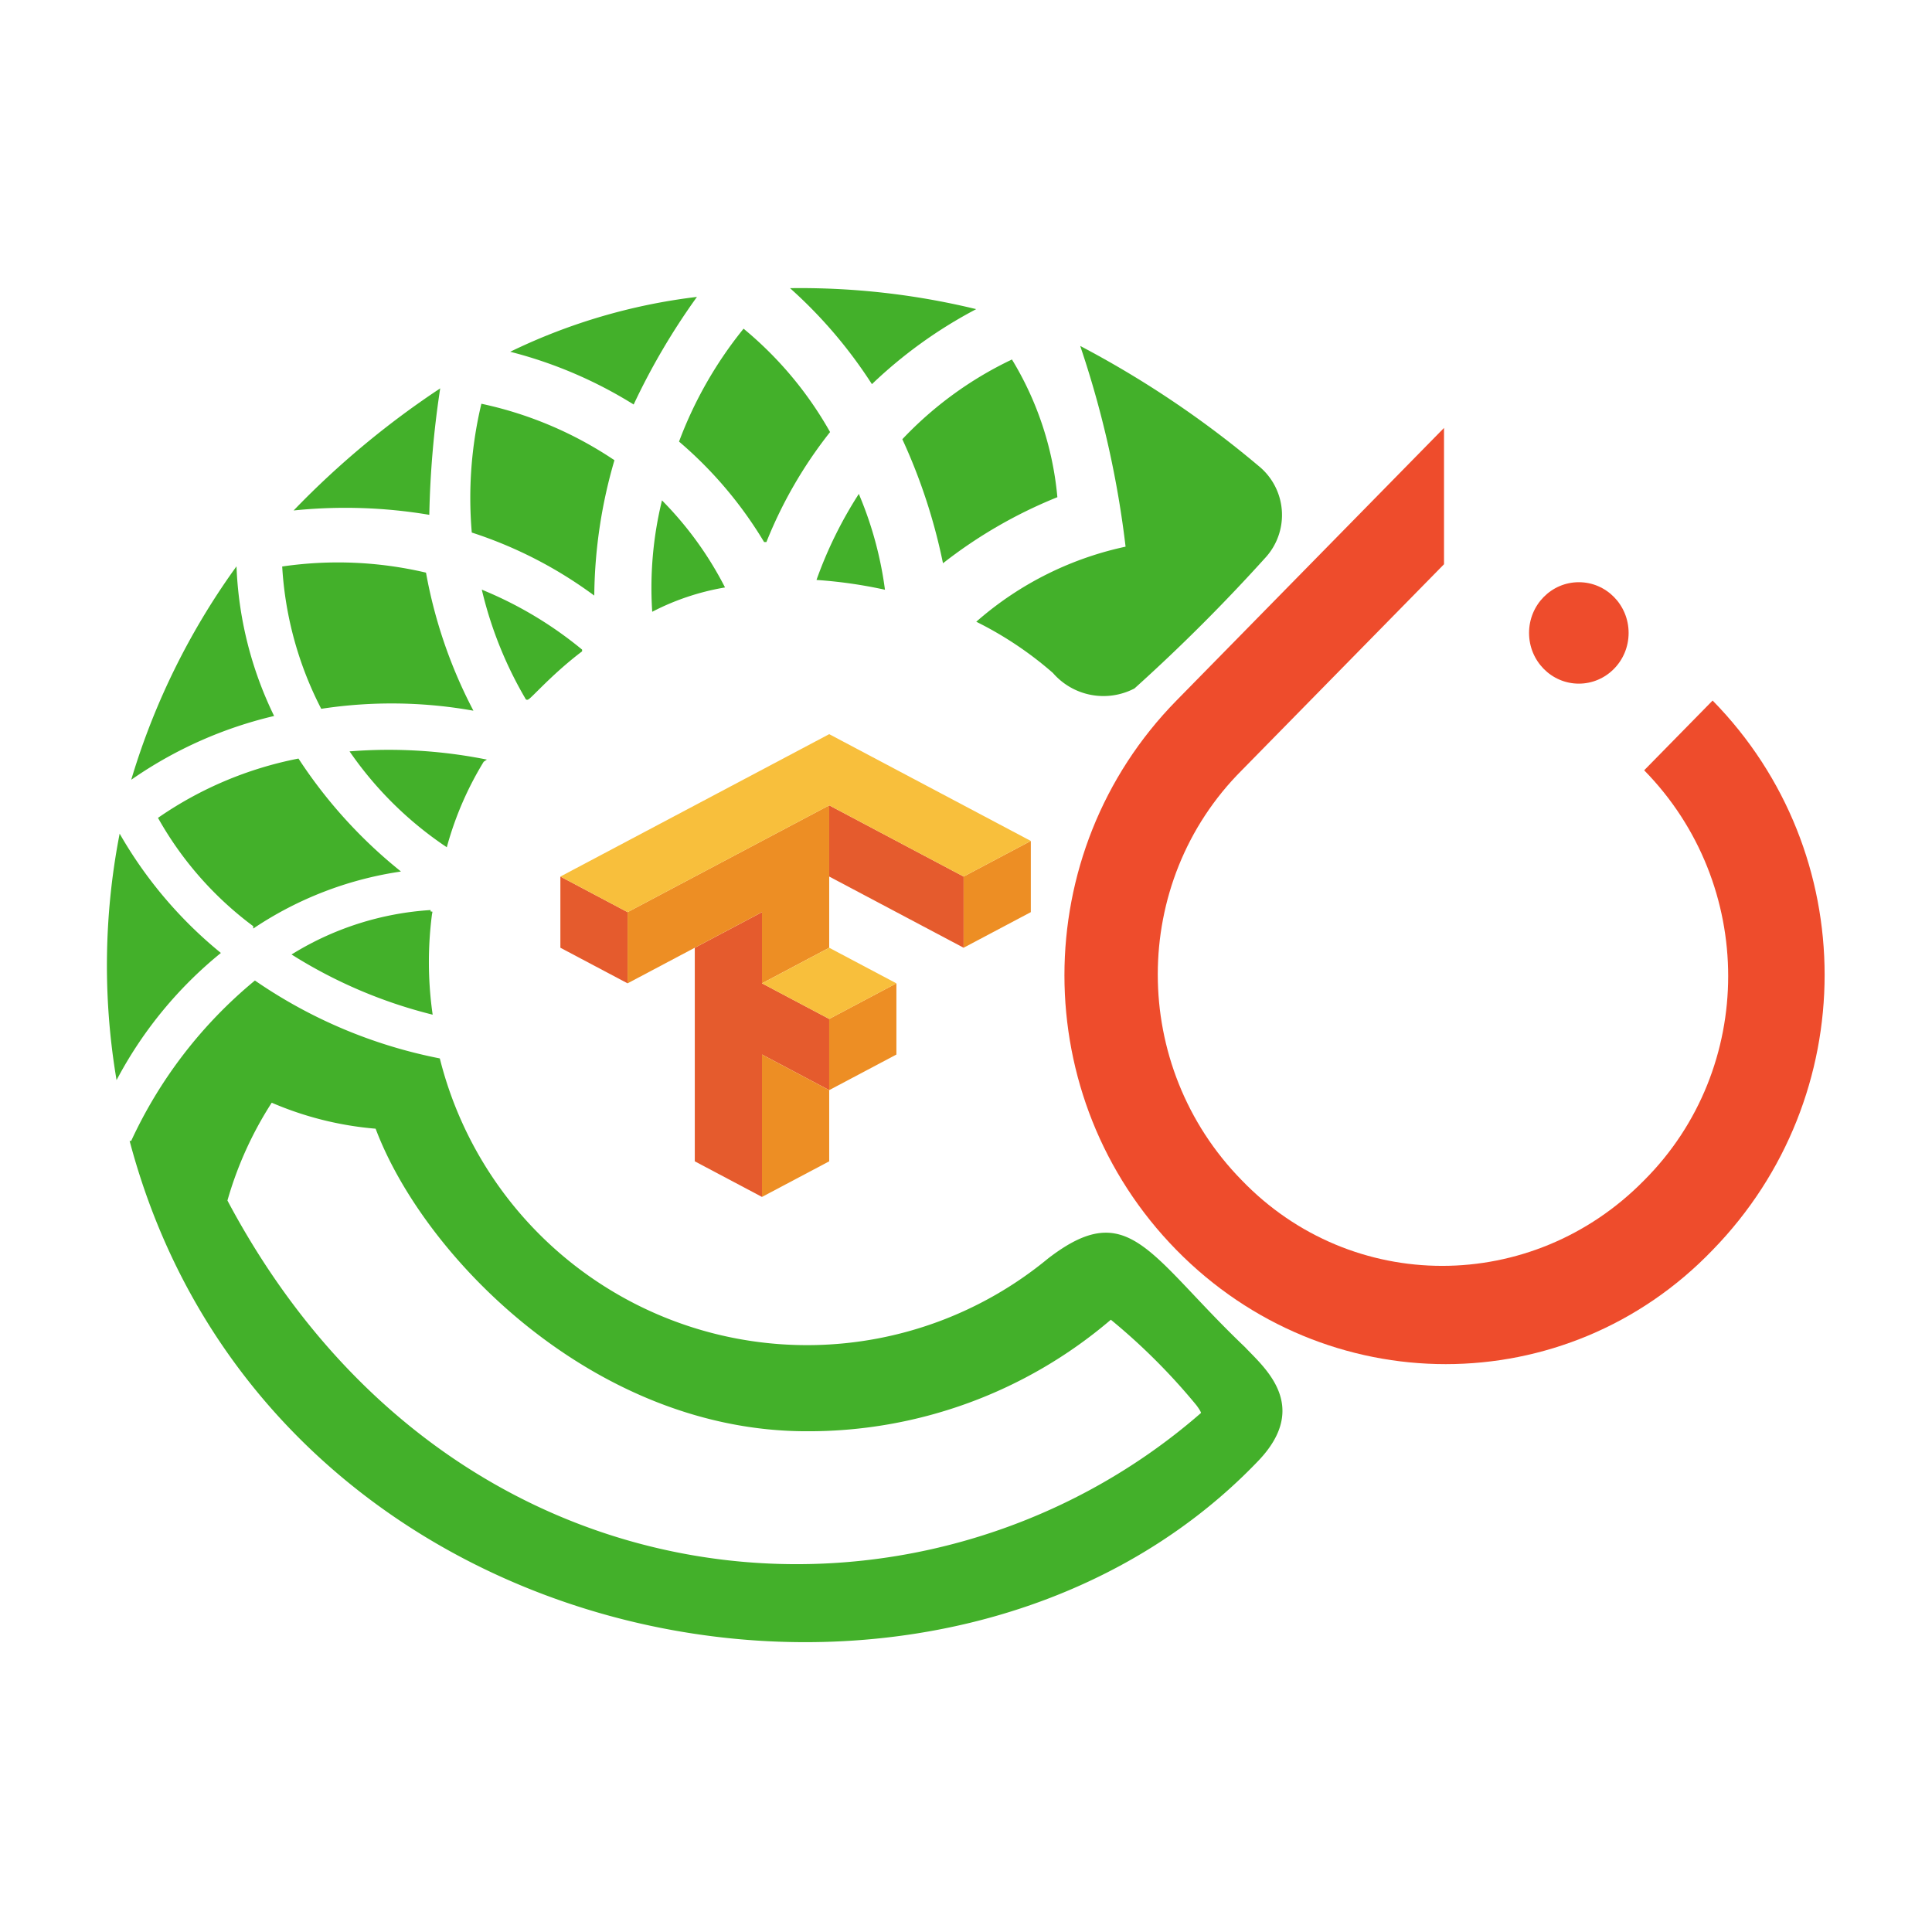 <svg xmlns="http://www.w3.org/2000/svg" xmlns:xlink="http://www.w3.org/1999/xlink" version="1.1" width="1000" height="1000" viewBox="0 0 1000 1000" xml:space="preserve">
<desc>Created with Fabric.js 3.5.0</desc>
<defs>
</defs>
<rect x="0" y="0" width="100%" height="100%" fill="#ffffff"/>
<g transform="matrix(1 0 0 1 360 500)" id="272105">
<g style="" vector-effect="non-scaling-stroke">
		<g transform="matrix(25 0 0 25 -3.985 -211.987)">
<path style="stroke: rgb(67,176,42); stroke-width: 0.069; stroke-dasharray: none; stroke-linecap: butt; stroke-dashoffset: 0; stroke-linejoin: miter; stroke-miterlimit: 4; is-custom-font: none; font-file-url: none; fill: rgb(67,176,42); fill-rule: evenodd; opacity: 1;" transform=" translate(-15.841, -7.521)" d="M 16.559 8.137 a 7.2 7.2 0 0 0 -1.234 -1.708 a 7.586 7.586 0 0 0 -0.19 2.183 a 5.161 5.161 0 0 1 1.424 -0.475 Z" stroke-linecap="round"/>
</g>
		<g transform="matrix(25 0 0 25 -84.487 -165.999)">
<path style="stroke: rgb(67,176,42); stroke-width: 0.069; stroke-dasharray: none; stroke-linecap: butt; stroke-dashoffset: 0; stroke-linejoin: miter; stroke-miterlimit: 4; is-custom-font: none; font-file-url: none; fill: rgb(67,176,42); fill-rule: evenodd; opacity: 1;" transform=" translate(-12.62, -9.36)" d="M 13.617 9.466 a 7.992 7.992 0 0 0 -1.993 -1.2 a 8.123 8.123 0 0 0 0.885 2.183 c 0 0.063 0.443 -0.475 1.108 -0.981 Z" stroke-linecap="round"/>
</g>
		<g transform="matrix(25 0 0 25 30.563 -274.475)">
<path style="stroke: rgb(67,176,42); stroke-width: 0.069; stroke-dasharray: none; stroke-linecap: butt; stroke-dashoffset: 0; stroke-linejoin: miter; stroke-miterlimit: 4; is-custom-font: none; font-file-url: none; fill: rgb(67,176,42); fill-rule: evenodd; opacity: 1;" transform=" translate(-17.223, -5.021)" d="M 17.445 7.188 a 9.143 9.143 0 0 1 1.3 -2.246 A 7.585 7.585 0 0 0 17 2.854 a 8.35 8.35 0 0 0 -1.3 2.278 a 8.451 8.451 0 0 1 1.74 2.056 Z" stroke-linecap="round"/>
</g>
		<g transform="matrix(25 0 0 25 -143.85 -86.942)">
<path style="stroke: rgb(67,176,42); stroke-width: 0.069; stroke-dasharray: none; stroke-linecap: butt; stroke-dashoffset: 0; stroke-linejoin: miter; stroke-miterlimit: 4; is-custom-font: none; font-file-url: none; fill: rgb(67,176,42); fill-rule: evenodd; opacity: 1;" transform=" translate(-10.246, -12.522)" d="M 11.592 11.744 h 0 A 10.276 10.276 0 0 0 8.9 11.586 a 7.478 7.478 0 0 0 1.93 1.9 a 6.858 6.858 0 0 1 0.759 -1.74 Z" stroke-linecap="round"/>
</g>
		<g transform="matrix(25 0 0 25 -215.787 -63.687)">
<path style="stroke: rgb(67,176,42); stroke-width: 0.069; stroke-dasharray: none; stroke-linecap: butt; stroke-dashoffset: 0; stroke-linejoin: miter; stroke-miterlimit: 4; is-custom-font: none; font-file-url: none; fill: rgb(67,176,42); fill-rule: evenodd; opacity: 1;" transform=" translate(-7.369, -13.453)" d="M 6.878 15.161 A 7.44 7.44 0 0 1 9.82 14.022 a 10.019 10.019 0 0 1 -2.056 -2.278 a 7.639 7.639 0 0 0 -2.847 1.2 a 7.11 7.11 0 0 0 1.961 2.215 Z" stroke-linecap="round"/>
</g>
		<g transform="matrix(25 0 0 25 -172.287 -2.05)">
<path style="stroke: rgb(67,176,42); stroke-width: 0.069; stroke-dasharray: none; stroke-linecap: butt; stroke-dashoffset: 0; stroke-linejoin: miter; stroke-miterlimit: 4; is-custom-font: none; font-file-url: none; fill: rgb(67,176,42); fill-rule: evenodd; opacity: 1;" transform=" translate(-9.108, -15.918)" d="M 10.516 14.876 a 6.16 6.16 0 0 0 -2.815 0.886 a 9.936 9.936 0 0 0 2.815 1.2 h 0 a 7.683 7.683 0 0 1 0 -2.088 Z" stroke-linecap="round"/>
</g>
		<g transform="matrix(25 0 0 25 -79.346 -241.7)">
<path style="stroke: rgb(67,176,42); stroke-width: 0.069; stroke-dasharray: none; stroke-linecap: butt; stroke-dashoffset: 0; stroke-linejoin: miter; stroke-miterlimit: 4; is-custom-font: none; font-file-url: none; fill: rgb(67,176,42); fill-rule: evenodd; opacity: 1;" transform=" translate(-12.826, -6.332)" d="M 14.281 5.543 A 7.839 7.839 0 0 0 11.592 4.4 A 8.361 8.361 0 0 0 11.4 7 A 8.875 8.875 0 0 1 13.87 8.264 a 10.292 10.292 0 0 1 0.411 -2.721 Z" stroke-linecap="round"/>
</g>
		<g transform="matrix(25 0 0 25 224.774 -229.862)">
<path style="stroke: rgb(67,176,42); stroke-width: 0.069; stroke-dasharray: none; stroke-linecap: butt; stroke-dashoffset: 0; stroke-linejoin: miter; stroke-miterlimit: 4; is-custom-font: none; font-file-url: none; fill: rgb(67,176,42); fill-rule: evenodd; opacity: 1;" transform=" translate(-24.991, -6.806)" d="M 24.025 3.234 a 20.488 20.488 0 0 1 0.917 4.112 a 6.823 6.823 0 0 0 -3.068 1.519 a 7.443 7.443 0 0 1 1.55 1.044 a 1.351 1.351 0 0 0 1.645 0.316 a 36.938 36.938 0 0 0 2.721 -2.72 a 1.273 1.273 0 0 0 -0.159 -1.835 a 20.521 20.521 0 0 0 -3.606 -2.436 Z" stroke-linecap="round"/>
</g>
		<g transform="matrix(25 0 0 25 -254.937 -151.425)">
<path style="stroke: rgb(67,176,42); stroke-width: 0.069; stroke-dasharray: none; stroke-linecap: butt; stroke-dashoffset: 0; stroke-linejoin: miter; stroke-miterlimit: 4; is-custom-font: none; font-file-url: none; fill: rgb(67,176,42); fill-rule: evenodd; opacity: 1;" transform=" translate(-5.803, -9.943)" d="M 4.379 12.06 A 8.67 8.67 0 0 1 7.226 10.8 a 7.763 7.763 0 0 1 -0.759 -2.974 A 14.687 14.687 0 0 0 4.379 12.06 Z" stroke-linecap="round"/>
</g>
		<g transform="matrix(25 0 0 25 -164.775 -170.666)">
<path style="stroke: rgb(67,176,42); stroke-width: 0.069; stroke-dasharray: none; stroke-linecap: butt; stroke-dashoffset: 0; stroke-linejoin: miter; stroke-miterlimit: 4; is-custom-font: none; font-file-url: none; fill: rgb(67,176,42); fill-rule: evenodd; opacity: 1;" transform=" translate(-9.409, -9.173)" d="M 11.339 10.668 a 9.991 9.991 0 0 1 -0.949 -2.784 a 7.928 7.928 0 0 0 -2.911 -0.126 a 7.312 7.312 0 0 0 0.791 2.879 a 9.664 9.664 0 0 1 3.069 0.031 Z" stroke-linecap="round"/>
</g>
		<g transform="matrix(25 0 0 25 -275.406 -4.825)">
<path style="stroke: rgb(67,176,42); stroke-width: 0.069; stroke-dasharray: none; stroke-linecap: butt; stroke-dashoffset: 0; stroke-linejoin: miter; stroke-miterlimit: 4; is-custom-font: none; font-file-url: none; fill: rgb(67,176,42); fill-rule: evenodd; opacity: 1;" transform=" translate(-4.984, -15.807)" d="M 6.119 15.73 a 8.894 8.894 0 0 1 -2.025 -2.373 a 14.208 14.208 0 0 0 -0.063 4.9 A 8.522 8.522 0 0 1 6.119 15.73 Z" stroke-linecap="round"/>
</g>
		<g transform="matrix(25 0 0 25 147.225 -261.412)">
<path style="stroke: rgb(67,176,42); stroke-width: 0.069; stroke-dasharray: none; stroke-linecap: butt; stroke-dashoffset: 0; stroke-linejoin: miter; stroke-miterlimit: 4; is-custom-font: none; font-file-url: none; fill: rgb(67,176,42); fill-rule: evenodd; opacity: 1;" transform=" translate(-21.889, -5.543)" d="M 22.538 3.487 A 7.581 7.581 0 0 0 20.323 5.1 a 11.789 11.789 0 0 1 0.823 2.5 a 9.775 9.775 0 0 1 2.309 -1.329 a 6.593 6.593 0 0 0 -0.917 -2.784 Z" stroke-linecap="round"/>
</g>
		<g transform="matrix(25 0 0 25 80.413 -219.175)">
<path style="stroke: rgb(67,176,42); stroke-width: 0.069; stroke-dasharray: none; stroke-linecap: butt; stroke-dashoffset: 0; stroke-linejoin: miter; stroke-miterlimit: 4; is-custom-font: none; font-file-url: none; fill: rgb(67,176,42); fill-rule: evenodd; opacity: 1;" transform=" translate(-19.216, -7.233)" d="M 19.374 6.3 a 8.608 8.608 0 0 0 -0.822 1.676 h 0 a 9.645 9.645 0 0 1 1.329 0.19 A 7.568 7.568 0 0 0 19.374 6.3 Z" stroke-linecap="round"/>
</g>
		<g transform="matrix(25 0 0 25 97.013 -326.256)">
<path style="stroke: rgb(67,176,42); stroke-width: 0.069; stroke-dasharray: none; stroke-linecap: butt; stroke-dashoffset: 0; stroke-linejoin: miter; stroke-miterlimit: 4; is-custom-font: none; font-file-url: none; fill: rgb(67,176,42); fill-rule: evenodd; opacity: 1;" transform=" translate(-19.881, -2.95)" d="M 19.659 3.9 a 9.577 9.577 0 0 1 2.056 -1.487 A 15.38 15.38 0 0 0 18.046 2 a 9.709 9.709 0 0 1 1.613 1.9 Z" stroke-linecap="round"/>
</g>
		<g transform="matrix(25 0 0 25 5.447 178.736)">
<path style="stroke: none; stroke-width: 1; stroke-dasharray: none; stroke-linecap: butt; stroke-dashoffset: 0; stroke-linejoin: miter; stroke-miterlimit: 4; is-custom-font: none; font-file-url: none; fill: rgb(67,176,42); fill-rule: nonzero; opacity: 1;" transform=" translate(-16.218, -23.149)" d="M 27.378 23.892 c -1.993 -1.9 -2.4 -3.132 -4.081 -1.835 a 7.837 7.837 0 0 1 -12.591 -4.144 A 10.179 10.179 0 0 1 6.878 16.3 a 9.427 9.427 0 0 0 -2.562 3.321 H 4.284 C 7.163 30.5 21.178 33.035 27.663 26.233 C 28.739 25.094 27.758 24.3 27.378 23.892 Z M 6.309 20.855 a 7.559 7.559 0 0 1 0.917 -2.025 a 6.872 6.872 0 0 0 2.151 0.538 c 1.013 2.689 4.556 6.264 8.922 6.264 a 9.632 9.632 0 0 0 6.3 -2.309 a 12.841 12.841 0 0 1 1.772 1.771 c 0.095 0.127 0.095 0.159 0.095 0.159 C 20.7 30.283 10.928 29.555 6.309 20.855 Z" stroke-linecap="round"/>
</g>
		<g transform="matrix(25 0 0 25 -169.538 -265.888)">
<path style="stroke: rgb(67,176,42); stroke-width: 0.067; stroke-dasharray: none; stroke-linecap: butt; stroke-dashoffset: 0; stroke-linejoin: miter; stroke-miterlimit: 4; is-custom-font: none; font-file-url: none; fill: rgb(67,176,42); fill-rule: evenodd; opacity: 1;" transform=" translate(-9.219, -5.364)" d="M 10.67 4.11 a 19.934 19.934 0 0 0 -0.214 2.509 a 10.512 10.512 0 0 0 -2.689 -0.093 A 18 18 0 0 1 10.67 4.11 Z" stroke-linecap="round"/>
</g>
		<g transform="matrix(25 0 0 25 -47.275 -318.538)">
<path style="stroke: rgb(67,176,42); stroke-width: 0.067; stroke-dasharray: none; stroke-linecap: butt; stroke-dashoffset: 0; stroke-linejoin: miter; stroke-miterlimit: 4; is-custom-font: none; font-file-url: none; fill: rgb(67,176,42); fill-rule: evenodd; opacity: 1;" transform=" translate(-14.109, -3.259)" d="M 12.26 3.274 a 9.107 9.107 0 0 1 2.445 1.053 A 14.083 14.083 0 0 1 15.958 2.19 A 12.106 12.106 0 0 0 12.26 3.274 Z" stroke-linecap="round"/>
</g>
</g>
</g>
<g transform="matrix(1.537 0 0 1.566 747.687 463.786)" id="714308">
<path style="stroke: none; stroke-width: 1; stroke-dasharray: none; stroke-linecap: butt; stroke-dashoffset: 0; stroke-linejoin: miter; stroke-miterlimit: 4; is-custom-font: none; font-file-url: none; fill: rgb(238,76,44); fill-rule: nonzero; opacity: 1;" vector-effect="non-scaling-stroke" transform=" translate(-128, -154.718)" d="M 218.281 90.106 C 268.573 140.398 268.573 221.075 218.281 271.716 C 169.037 322.008 88.011 322.008 37.719 271.716 C -12.573 221.424 -12.573 140.398 37.719 90.106 L 127.825 0 L 127.825 45.053 L 119.443 53.435 L 59.722 113.157 C 22.003 150.177 22.003 210.947 59.722 248.666 C 96.742 286.385 157.512 286.385 195.231 248.666 C 232.95 211.645 232.95 150.876 195.231 113.157 L 218.281 90.106 Z M 173.228 84.518 C 163.969 84.518 156.464 77.013 156.464 67.754 C 156.464 58.496 163.969 50.99 173.228 50.99 C 182.486 50.99 189.992 58.496 189.992 67.754 C 189.992 77.013 182.486 84.518 173.228 84.518 Z" stroke-linecap="round"/>
</g>
<g transform="matrix(0.327 0 0 0.3 412.268 500.008)" id="399450">
<g style="" vector-effect="non-scaling-stroke">
		<g transform="matrix(2.92 0 0 2.92 -54.618 60.589)">
<path style="stroke: none; stroke-width: 1; stroke-dasharray: none; stroke-linecap: butt; stroke-dashoffset: 0; stroke-linejoin: miter; stroke-miterlimit: 4; is-custom-font: none; font-file-url: none; fill: rgb(229,91,45); fill-rule: nonzero; opacity: 1;" transform=" translate(-109.293, -157.752)" d="M 145.726 42.065 L 145.726 84.135 L 218.587 126.204 L 218.587 84.135 L 145.726 42.065 Z M -1.98726454e-7 84.135 L -1.98726454e-7 126.204 L 36.43 147.235 L 36.43 105.17 L -1.98726454e-7 84.135 Z M 109.291 105.17 L 72.861 126.204 L 72.861 252.404 L 109.291 273.439 L 109.291 189.304 L 145.726 210.339 L 145.726 168.27 L 109.291 147.235 L 109.291 105.17 Z" stroke-linecap="round"/>
</g>
		<g transform="matrix(2.92 0 0 2.92 51.754 60.589)">
<path style="stroke: none; stroke-width: 1; stroke-dasharray: none; stroke-linecap: butt; stroke-dashoffset: 0; stroke-linejoin: miter; stroke-miterlimit: 4; is-custom-font: none; font-file-url: none; fill: rgb(237,142,36); fill-rule: nonzero; opacity: 1;" transform=" translate(-145.726, -157.752)" d="M 145.726 42.065 L 36.43 105.17 L 36.43 147.235 L 109.291 105.17 L 109.291 147.235 L 145.726 126.204 L 145.726 42.065 Z M 255.022 63.1 L 218.587 84.135 L 218.587 126.204 L 255.022 105.17 L 255.022 63.1 Z M 182.157 147.235 L 145.726 168.27 L 145.726 210.339 L 182.157 189.304 L 182.157 147.235 Z M 145.726 210.339 L 109.291 189.304 L 109.291 273.439 L 145.726 252.404 L 145.726 210.339 Z" stroke-linecap="round"/>
</g>
		<g transform="matrix(2.92 0 0 2.92 -1.429 -154.352)">
<path style="stroke: none; stroke-width: 1; stroke-dasharray: none; stroke-linecap: butt; stroke-dashoffset: 0; stroke-linejoin: miter; stroke-miterlimit: 4; is-custom-font: none; font-file-url: none; fill: rgb(248,191,60); fill-rule: nonzero; opacity: 1;" transform=" translate(-127.511, -84.135)" d="M 145.726 -0 L -1.98726454e-7 84.135 L 36.43 105.17 L 145.726 42.065 L 218.587 84.135 L 255.022 63.1 L 145.726 -0 Z M 145.726 126.204 L 109.291 147.235 L 145.726 168.27 L 182.157 147.235 L 145.726 126.204 Z" stroke-linecap="round"/>
</g>
</g>
</g>
</svg>